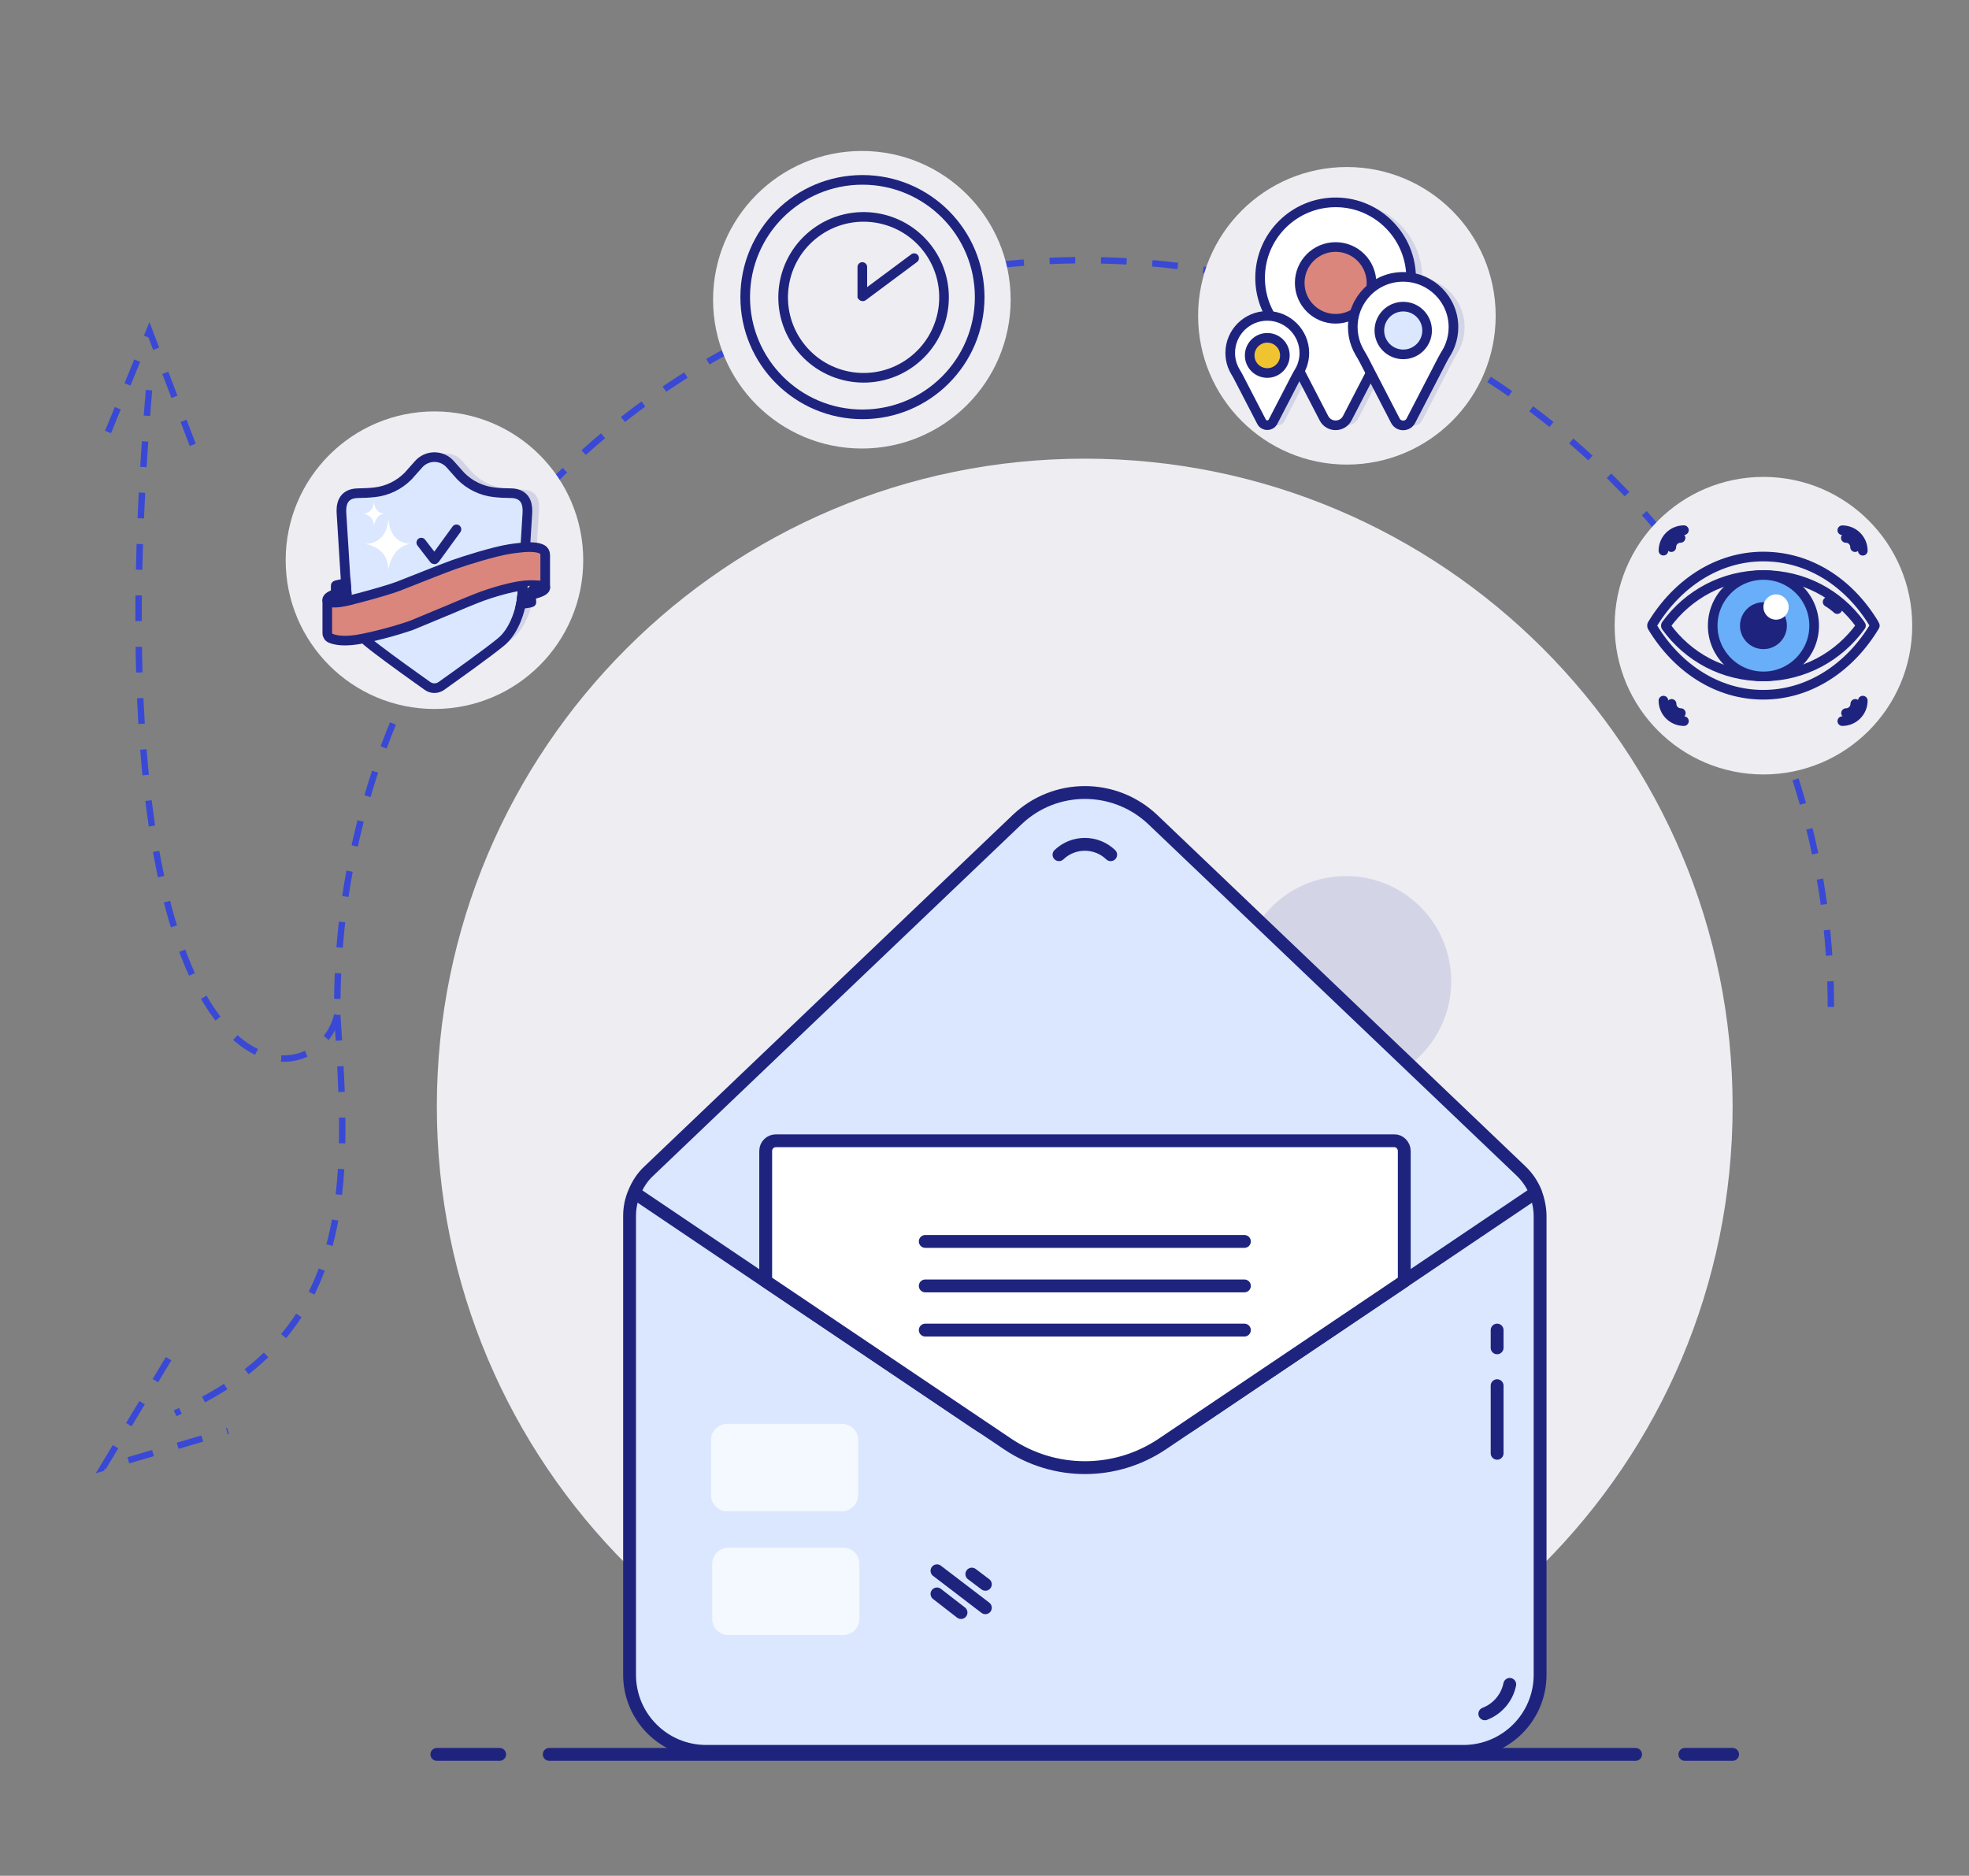 <svg width="613" height="584" viewBox="0 0 613 584" fill="none" xmlns="http://www.w3.org/2000/svg">
<rect x="0" y="0" width="613" height="584" fill="#808080" stroke="none"/>
<g id="hero-img">
<g id="Message_and_nofitications">
<path id="Vector" d="M337.704 546.204C449.102 546.204 539.408 455.898 539.408 344.5C539.408 233.102 449.102 142.796 337.704 142.796C226.306 142.796 136 233.102 136 344.5C136 455.898 226.306 546.204 337.704 546.204Z" fill="#EEEDF2"/>
<path id="Vector_2" d="M570 313.5C570 185.094 465.906 81 337.5 81C209.094 81 105 185.094 105 313.5" stroke="#3949D5" stroke-width="2" stroke-dasharray="8 8"/>
<g id="Bottom_line_15_">
<path id="Vector_3" d="M524.533 546.204H539.408" stroke="#1E247E" stroke-width="4" stroke-miterlimit="10" stroke-linecap="round" stroke-linejoin="round"/>
<path id="Vector_4" d="M170.99 546.204H509.19" stroke="#1E247E" stroke-width="4" stroke-miterlimit="10" stroke-linecap="round" stroke-linejoin="round"/>
<path id="Vector_5" d="M136 546.204H155.553" stroke="#1E247E" stroke-width="4" stroke-miterlimit="10" stroke-linecap="round" stroke-linejoin="round"/>
</g>
<g id="_x33_rd_notification_shadow">
<path id="Vector_6" d="M419.063 338.232C437.147 338.232 451.807 323.572 451.807 305.488C451.807 287.404 437.147 272.744 419.063 272.744C400.979 272.744 386.319 287.404 386.319 305.488C386.319 323.572 400.979 338.232 419.063 338.232Z" fill="#D3D5E7"/>
</g>
<g id="Envelope">
<path id="Shape_77_" d="M479.471 378.647V521.412C479.471 534.603 468.805 545.268 455.614 545.268H219.856C206.665 545.268 196 534.603 196 521.412V378.647C196 376.121 196.468 373.595 197.497 371.257C198.526 368.731 200.023 366.392 202.081 364.521L316.686 255.155C328.473 243.929 346.997 243.929 358.879 255.155L473.483 364.521C475.541 366.485 477.038 368.731 478.067 371.257C478.909 373.595 479.471 376.121 479.471 378.647Z" fill="#DBE7FE" stroke="#1E247E" stroke-width="4" stroke-miterlimit="10" stroke-linejoin="round"/>
<g id="Outer">
<path id="Vector_7" d="M477.974 371.35L437.184 398.855L372.163 442.639C351.394 456.672 324.17 456.672 303.307 442.639L238.287 398.855L197.497 371.35" stroke="#1E247E" stroke-width="4" stroke-miterlimit="10" stroke-linejoin="round"/>
<g id="Lines_33_">
<path id="Bottom_68_" d="M291.706 496.246L299.191 502.046" stroke="#1E247E" stroke-width="4" stroke-miterlimit="10" stroke-linecap="round"/>
<path id="Middle_56_" d="M291.706 489.042L306.769 500.549" stroke="#1E247E" stroke-width="4" stroke-miterlimit="10" stroke-linecap="round"/>
<path id="Top_70_" d="M302.559 490.071L306.769 493.252" stroke="#1E247E" stroke-width="4" stroke-miterlimit="10" stroke-linecap="round"/>
</g>
<g id="Vertical_line_5_">
<path id="Bottom_67_" d="M466.092 431.412V452.462" stroke="#1E247E" stroke-width="4" stroke-miterlimit="10" stroke-linecap="round"/>
<path id="Top_69_" d="M466.092 414.105V419.624" stroke="#1E247E" stroke-width="4" stroke-miterlimit="10" stroke-linecap="round"/>
</g>
<path id="Bottom_line_14_" d="M470.022 524.406C469.18 528.616 466.186 532.077 462.257 533.574" stroke="#1E247E" stroke-width="4" stroke-miterlimit="10" stroke-linecap="round" stroke-linejoin="round"/>
<g id="Content_14_" opacity="0.7">
<path id="Bottom_66_" d="M262.517 509.063H226.78C223.973 509.063 221.728 506.817 221.728 504.011V486.89C221.728 484.084 223.973 481.838 226.78 481.838H262.517C265.324 481.838 267.569 484.084 267.569 486.89V504.011C267.569 506.817 265.324 509.063 262.517 509.063Z" fill="white"/>
<path id="Top_68_" d="M262.143 470.518H226.405C223.599 470.518 221.353 468.273 221.353 465.466V448.346C221.353 445.539 223.599 443.294 226.405 443.294H262.143C264.95 443.294 267.195 445.539 267.195 448.346V465.466C267.102 468.273 264.856 470.518 262.143 470.518Z" fill="white"/>
</g>
</g>
<g id="Inner">
<g id="Letter">
<path id="Shape_76_" d="M437.184 358.346V398.855L361.872 449.562C347.278 459.385 328.286 459.385 313.692 449.562L238.38 398.855V358.346C238.38 356.569 239.784 355.165 241.561 355.165H434.003C435.687 355.072 437.184 356.569 437.184 358.346Z" fill="white" stroke="#1E247E" stroke-width="4" stroke-miterlimit="10" stroke-linejoin="round"/>
<g id="Content_13_">
<path id="Bottom_65_" d="M288.058 414.105H387.413" stroke="#1E247E" stroke-width="4" stroke-miterlimit="10" stroke-linecap="round" stroke-linejoin="round"/>
<path id="Middle_55_" d="M288.058 400.352H387.413" stroke="#1E247E" stroke-width="4" stroke-miterlimit="10" stroke-linecap="round" stroke-linejoin="round"/>
<path id="Top_67_" d="M288.058 386.506H387.413" stroke="#1E247E" stroke-width="4" stroke-miterlimit="10" stroke-linecap="round" stroke-linejoin="round"/>
</g>
</g>
<g id="Group">
<g id="Group_2">
<path id="Vector_8" d="M329.69 266.101C334.18 261.798 341.29 261.798 345.781 266.101" stroke="#1E247E" stroke-width="4" stroke-miterlimit="10" stroke-linecap="round" stroke-linejoin="round"/>
</g>
</g>
</g>
</g>
</g>
<g id="arrow-desktop">
<path id="Vector 13" d="M105 316C108.5 369.5 111 415.5 54.5 440" stroke="#3949D5" stroke-width="2" stroke-dasharray="8 8"/>
<path id="Vector 14" d="M52.5 423L32 457L71 445.5" stroke="#3949D5" stroke-width="2" stroke-dasharray="8 8"/>
</g>
<g id="arrow-mobile">
<path id="Vector 15" d="M105 316C98.5 344 27 349.5 46.5 120" stroke="#3949D5" stroke-width="2" stroke-dasharray="8 8"/>
<path id="Vector 16" d="M60 138.5L46.5 103L32 138.5" stroke="#3949D5" stroke-width="2" stroke-dasharray="8 8"/>
</g>
<g id="time">
<path id="Background_10_" d="M268.32 139.641C293.902 139.641 314.641 118.902 314.641 93.32C314.641 67.738 293.902 47 268.32 47C242.738 47 222 67.738 222 93.32C222 118.902 242.738 139.641 268.32 139.641Z" fill="#EEEDF2"/>
<path id="Vector_9" d="M288.982 77.665L287.777 78.558L288.982 77.665ZM283.763 112.699L284.656 113.904L284.656 113.904L283.763 112.699ZM248.73 107.479L247.524 108.372L248.73 107.479ZM253.949 72.446L254.842 73.651L254.842 73.651L253.949 72.446ZM269.962 83.125C269.962 82.297 269.291 81.625 268.462 81.625C267.634 81.625 266.962 82.297 266.962 83.125H269.962ZM268.462 92.193H266.962V92.686L267.255 93.083L268.462 92.193ZM268.716 92.193L267.82 90.989L267.641 91.123L267.508 91.303L268.716 92.193ZM285.497 81.573C286.161 81.079 286.299 80.139 285.805 79.474C285.31 78.81 284.37 78.672 283.706 79.166L285.497 81.573ZM303.5 92.5C303.5 111.83 287.83 127.5 268.5 127.5V130.5C289.487 130.5 306.5 113.487 306.5 92.5H303.5ZM268.5 127.5C249.17 127.5 233.5 111.83 233.5 92.5H230.5C230.5 113.487 247.513 130.5 268.5 130.5V127.5ZM233.5 92.5C233.5 73.17 249.17 57.5 268.5 57.5V54.5C247.513 54.5 230.5 71.513 230.5 92.5H233.5ZM268.5 57.5C287.83 57.5 303.5 73.17 303.5 92.5H306.5C306.5 71.513 289.487 54.5 268.5 54.5V57.5ZM287.777 78.558C295.517 89.008 293.32 103.753 282.87 111.493L284.656 113.904C296.437 105.178 298.914 88.554 290.188 76.773L287.777 78.558ZM282.87 111.493C272.42 119.233 257.675 117.036 249.935 106.586L247.524 108.372C256.25 120.153 272.875 122.63 284.656 113.904L282.87 111.493ZM249.935 106.586C242.195 96.137 244.392 81.391 254.842 73.651L253.056 71.241C241.275 79.966 238.799 96.591 247.524 108.372L249.935 106.586ZM254.842 73.651C265.292 65.912 280.037 68.109 287.777 78.558L290.188 76.773C281.462 64.992 264.838 62.515 253.056 71.241L254.842 73.651ZM266.962 83.125V92.193H269.962V83.125H266.962ZM267.255 93.083C267.532 93.459 268.003 93.763 268.589 93.763C269.176 93.763 269.646 93.459 269.923 93.083L267.508 91.303C267.716 91.02 268.095 90.763 268.589 90.763C269.083 90.763 269.462 91.02 269.67 91.303L267.255 93.083ZM269.611 93.396L285.497 81.573L283.706 79.166L267.82 90.989L269.611 93.396Z" fill="#1E247E"/>
</g>
<g id="safety">
<path id="Background_8_" d="M135.258 220.729C160.84 220.729 181.578 199.99 181.578 174.408C181.578 148.826 160.84 128.088 135.258 128.088C109.676 128.088 88.938 148.826 88.938 174.408C88.938 199.99 109.676 220.729 135.258 220.729Z" fill="#EEEDF2"/>
<g id="Shield">
<path id="Outer_shadow" d="M147.031 147.08C149.824 149.937 153.541 151.742 157.516 152.172C159.277 152.365 161.018 152.451 162.607 152.451C163.037 152.451 163.445 152.494 163.811 152.537C167.85 153.182 167.936 156.834 167.807 158.832C167.699 160.572 166.668 176.965 166.281 183.346C166.088 186.482 165.357 189.576 164.09 192.455C163.102 194.711 161.662 197.074 159.664 198.729C155.754 201.973 145.484 209.299 141.016 212.479C139.727 213.381 138.029 213.381 136.74 212.479C135.773 211.791 134.549 210.91 133.152 209.922C128.125 206.334 121.143 201.264 118.092 198.729C116.094 197.053 114.654 194.689 113.666 192.455C112.398 189.576 111.668 186.482 111.475 183.346C111.088 176.986 110.057 160.572 109.949 158.832C109.799 156.662 109.842 153.01 115.063 152.967C116.652 152.945 118.479 152.344 120.24 152.15C124.215 151.721 127.91 149.916 130.725 147.059L133.969 143.406C136.59 140.463 141.166 140.463 143.787 143.406L147.031 147.08Z" fill="#D2D4E6"/>
<path id="Shape_38_" d="M143.4 148.176C146.193 151.033 149.91 152.838 153.885 153.268C155.646 153.461 157.387 153.547 158.977 153.547C159.406 153.547 159.814 153.59 160.18 153.633C164.219 154.277 164.305 157.93 164.176 159.928C164.068 161.668 163.037 178.061 162.65 184.441C162.457 187.578 161.727 190.672 160.459 193.551C159.471 195.807 158.031 198.17 156.033 199.824C152.123 203.068 141.854 210.395 137.385 213.574C136.096 214.477 134.398 214.477 133.109 213.574C132.143 212.887 130.918 212.006 129.521 211.018C124.494 207.43 117.512 202.359 114.461 199.824C112.463 198.148 111.023 195.785 110.035 193.551C108.768 190.672 108.037 187.578 107.844 184.441C107.457 178.082 106.426 161.668 106.318 159.928C106.168 157.758 106.297 153.59 111.518 153.547C113.107 153.525 114.848 153.461 116.609 153.268C120.584 152.838 124.279 151.033 127.094 148.176L130.338 144.523C132.959 141.58 137.535 141.58 140.156 144.523L143.4 148.176Z" fill="#DBE7FE" stroke="#1E247E" stroke-width="3" stroke-miterlimit="10"/>
<path id="Check_mark" d="M131.154 168.93L135.129 174.086C135.193 174.172 135.301 174.172 135.365 174.086L142.111 164.805" stroke="#1E247E" stroke-width="3" stroke-miterlimit="10" stroke-linecap="round"/>
<g id="Stripe">
<path id="Shape_37_" d="M169.74 182.744C169.762 182.744 169.74 182.68 169.74 182.658V172.754C169.74 172.066 169.396 171.4 168.795 171.057C167.656 170.412 165.744 170.24 163.531 170.369C163.338 170.369 163.123 170.391 162.908 170.412C162.844 170.412 162.779 170.412 162.715 170.434C162.521 170.455 162.307 170.477 162.113 170.498C161.018 170.605 159.857 170.756 158.719 170.928C153.67 171.723 144.754 174.559 141.359 175.762C140.07 176.213 137.771 177.094 135.258 178.082C135.107 178.146 134.957 178.189 134.807 178.254C130.467 179.951 125.59 181.906 123.979 182.529C122.002 183.303 116.438 184.936 111.754 186.16C110.443 186.504 109.197 186.805 108.145 187.062C108.123 187.062 108.08 187.084 108.059 187.084C107.951 187.105 107.865 187.127 107.779 187.148C105.738 187.6 104.363 187.686 103.461 187.6C103.396 187.6 103.332 187.6 103.289 187.578C103.246 187.578 103.182 187.557 103.139 187.557C103.096 187.557 103.053 187.535 103.031 187.535H103.01C102.945 187.535 102.902 187.514 102.838 187.514C102.301 187.406 102.043 187.256 101.936 187.191C101.914 187.17 101.893 187.191 101.893 187.213V197.117C101.893 197.805 102.301 198.449 102.945 198.707C104.363 199.309 107.393 199.975 113.064 198.793C113.172 198.771 113.258 198.75 113.365 198.729C113.365 198.729 113.365 198.729 113.387 198.729C121.873 196.945 128.125 194.689 128.125 194.689L134.85 191.896L135.301 191.703L139.963 189.77C139.963 189.77 148.256 186.16 151.779 185.043C151.779 185.043 156.613 183.367 161.383 182.508C161.383 182.508 164.025 182.078 166.195 182.164C168.258 182.293 169.418 182.529 169.74 182.744Z" fill="#DA867D" stroke="#1E247E" stroke-width="3" stroke-miterlimit="10"/>
<path id="Right_bottom_part" d="M165.293 185.15L165.443 187.492C165.443 187.535 165.422 187.557 165.4 187.557C165.035 187.643 163.359 187.986 162.199 188.008C162.393 187.127 162.457 186.59 162.543 185.666C163.016 185.537 163.553 185.43 164.197 185.322C164.434 185.322 165.078 185.193 165.293 185.15Z" fill="#F5F5F7" stroke="#1E247E" stroke-width="3" stroke-miterlimit="10"/>
<path id="Right_top_part" d="M169.74 182.744C169.74 182.744 170.578 184.205 164.885 185.236C164.67 185.279 164.434 185.322 164.197 185.365C163.553 185.473 163.016 185.58 162.543 185.709C162.586 185.301 162.629 184.893 162.65 184.484C162.693 183.883 162.736 183.195 162.779 182.443C162.779 182.422 167.484 181.777 169.74 182.744Z" fill="#D5D6DE" stroke="#1E247E" stroke-width="3" stroke-miterlimit="10"/>
<path id="Left_bottom_part" d="M108.209 186.955C108.102 186.977 108.016 186.998 107.908 187.02C105.803 187.449 104.406 187.535 103.482 187.449C103.418 187.449 103.354 187.449 103.289 187.428C103.225 187.428 103.182 187.406 103.139 187.406C103.096 187.406 103.053 187.385 103.031 187.385H103.01C102.945 187.385 102.902 187.363 102.838 187.363C102.279 187.256 102.022 187.105 101.914 187.041C101.871 187.02 101.871 186.998 101.871 186.998C101.871 186.998 101.398 185.859 104.363 184.936C104.449 184.914 104.557 184.871 104.643 184.85C105.932 184.441 107.006 184.141 107.865 183.904C107.887 184.098 107.887 184.27 107.908 184.42C107.908 184.441 107.908 184.463 107.908 184.506C107.973 185.344 108.059 186.139 108.209 186.955Z" fill="#D5D6DE" stroke="#1E247E" stroke-width="3" stroke-miterlimit="10"/>
<path id="Left_top_part" d="M107.887 183.84C107.844 183.131 107.801 182.422 107.736 181.584C106.662 181.756 105.244 182.035 104.578 182.25C104.535 182.271 104.514 182.314 104.514 182.357V184.914C105.781 184.506 106.812 184.162 107.65 183.926L107.887 183.84Z" fill="#F5F5F7" stroke="#1E247E" stroke-width="3" stroke-miterlimit="10"/>
</g>
<g id="Inner_sparkles">
<path id="Bottom_21_" d="M127.826 169.352C120.717 169.005 120.89 161.072 120.89 161.072C120.717 169.742 113.564 169.352 113.564 169.352C113.564 169.352 120.89 170.046 120.89 177.416C120.89 177.416 121.8 170.046 127.826 169.352Z" fill="white"/>
<path id="Top_22_" d="M119.676 159.902C116.338 159.728 116.425 156 116.425 156C116.338 160.075 113 159.902 113 159.902C113 159.902 116.425 160.248 116.425 163.717C116.425 163.673 116.858 160.205 119.676 159.902Z" fill="white"/>
</g>
</g>
</g>
<g id="eye">
<g id="Face_ID">
<path id="Backround" d="M549 241.115C574.582 241.115 595.32 220.377 595.32 194.795C595.32 169.213 574.582 148.475 549 148.475C523.418 148.475 502.68 169.213 502.68 194.795C502.68 220.377 523.418 241.115 549 241.115Z" fill="#EEEDF2"/>
<g id="Eye">
<path id="Vector_10" d="M583.654 194.666L582.322 195.355L582.36 195.429L582.406 195.498L583.654 194.666ZM583.654 194.902L582.406 194.07L582.386 194.101L582.367 194.132L583.654 194.902ZM514.432 195.203L513.136 195.959L513.142 195.969L513.148 195.979L514.432 195.203ZM514.432 194.365L515.697 195.171L515.705 195.158L515.713 195.145L514.432 194.365ZM583.332 194.043L584.664 193.354L584.64 193.308L584.613 193.263L583.332 194.043ZM579.336 194.709L578.061 195.499C578.121 195.597 578.193 195.688 578.275 195.77L579.336 194.709ZM579.336 194.881L578.275 193.82C578.217 193.879 578.163 193.942 578.115 194.01L579.336 194.881ZM518.729 195.117L517.48 195.949C517.491 195.965 517.501 195.98 517.512 195.995L518.729 195.117ZM518.729 194.494L517.514 193.613C517.503 193.629 517.491 193.646 517.48 193.662L518.729 194.494ZM579.057 194.258L580.332 193.468C580.312 193.437 580.292 193.406 580.27 193.376L579.057 194.258ZM569.752 186.118C569.042 185.692 568.12 185.922 567.694 186.633C567.268 187.343 567.498 188.264 568.209 188.691L569.752 186.118ZM570.981 190.75C571.594 191.306 572.543 191.26 573.099 190.646C573.656 190.033 573.61 189.084 572.996 188.528L570.981 190.75ZM582.406 195.498C582.227 195.229 582.187 194.964 582.187 194.784C582.187 194.605 582.227 194.339 582.406 194.07L584.902 195.734C585.125 195.401 585.187 195.05 585.187 194.784C585.187 194.519 585.125 194.167 584.902 193.834L582.406 195.498ZM582.367 194.132C574.825 206.73 562.614 214.801 548.957 214.801V217.801C563.874 217.801 576.972 208.985 584.941 195.673L582.367 194.132ZM548.957 214.801C535.356 214.801 523.275 206.936 515.715 194.427L513.148 195.979C521.143 209.208 534.113 217.801 548.957 217.801V214.801ZM515.727 194.447C515.795 194.564 515.819 194.678 515.819 194.776C515.819 194.872 515.796 195.015 515.697 195.171L513.166 193.56C512.69 194.308 512.726 195.256 513.136 195.959L515.727 194.447ZM515.713 195.145C523.276 182.715 535.402 174.768 548.957 174.768V171.768C534.152 171.768 521.142 180.449 513.15 193.586L515.713 195.145ZM548.957 174.768C562.527 174.768 574.497 182.407 582.051 194.823L584.613 193.263C576.612 180.112 563.747 171.768 548.957 171.768V174.768ZM582 194.732L582.322 195.355L584.987 193.977L584.664 193.354L582 194.732ZM578.275 195.77C577.952 195.446 577.868 195.06 577.868 194.795C577.868 194.529 577.952 194.144 578.275 193.82L580.397 195.942C580.763 195.575 580.868 195.125 580.868 194.795C580.868 194.465 580.763 194.015 580.397 193.648L578.275 195.77ZM578.115 194.01C571.594 203.152 560.953 209.086 548.957 209.086V212.086C561.968 212.086 573.5 205.645 580.557 195.752L578.115 194.01ZM548.957 209.086C536.997 209.086 526.484 203.296 519.945 194.239L517.512 195.995C524.594 205.802 535.995 212.086 548.957 212.086V209.086ZM519.977 194.285C520.184 194.596 520.184 195.016 519.977 195.326L517.48 193.662C517.016 194.359 517.016 195.252 517.48 195.949L519.977 194.285ZM519.943 195.375C526.484 186.357 537.042 180.525 548.957 180.525V177.525C536.036 177.525 524.594 183.854 517.514 193.613L519.943 195.375ZM548.957 180.525C560.885 180.525 571.309 186.153 577.843 195.14L580.27 193.376C573.183 183.628 561.865 177.525 548.957 177.525V180.525ZM577.781 195.047L578.061 195.499L580.611 193.919L580.332 193.468L577.781 195.047ZM568.209 188.691C569.198 189.284 570.128 189.977 570.981 190.75L572.996 188.528C572 187.625 570.912 186.814 569.752 186.118L568.209 188.691Z" fill="#1E247E"/>
<g id="Cornea">
<path id="Iris" d="M549 210.586C557.721 210.586 564.791 203.516 564.791 194.795C564.791 186.074 557.721 179.004 549 179.004C540.279 179.004 533.209 186.074 533.209 194.795C533.209 203.516 540.279 210.586 549 210.586Z" fill="#69AEF8" stroke="#1E247E" stroke-width="3" stroke-miterlimit="10" stroke-linecap="round" stroke-linejoin="round"/>
<path id="Pupil" d="M549 200.596C552.204 200.596 554.801 197.999 554.801 194.795C554.801 191.591 552.204 188.994 549 188.994C545.796 188.994 543.199 191.591 543.199 194.795C543.199 197.999 545.796 200.596 549 200.596Z" fill="#1E247E" stroke="#1E247E" stroke-width="3" stroke-miterlimit="10" stroke-linecap="round" stroke-linejoin="round"/>
<path id="Blink" d="M552.932 192.926C555.103 192.926 556.863 191.166 556.863 188.994C556.863 186.823 555.103 185.062 552.932 185.062C550.76 185.062 549 186.823 549 188.994C549 191.166 550.76 192.926 552.932 192.926Z" fill="white"/>
</g>
</g>
<g id="Corner_lines">
<g id="Bottom_right">
<path id="Bottom_49_" d="M579.938 218.127C579.938 221.65 577.08 224.508 573.557 224.508" stroke="#1E247E" stroke-width="3" stroke-miterlimit="10" stroke-linecap="round"/>
<path id="Top_51_" d="M577.596 219.137C577.596 220.727 576.307 222.016 574.717 222.016" stroke="#1E247E" stroke-width="3" stroke-miterlimit="10" stroke-linecap="round"/>
</g>
<g id="Top_right">
<path id="Bottom_48_" d="M577.531 170.346C577.531 168.756 576.242 167.467 574.652 167.467" stroke="#1E247E" stroke-width="3" stroke-miterlimit="10" stroke-linecap="round"/>
<path id="Top_50_" d="M573.557 165.082C577.08 165.082 579.938 167.939 579.938 171.463" stroke="#1E247E" stroke-width="3" stroke-miterlimit="10" stroke-linecap="round"/>
</g>
<g id="Bottom_left">
<path id="Bottom_47_" d="M524.25 224.508C520.727 224.508 517.869 221.65 517.869 218.127" stroke="#1E247E" stroke-width="3" stroke-miterlimit="10" stroke-linecap="round"/>
<path id="Top_49_" d="M520.404 219.137C520.404 220.727 521.693 222.016 523.283 222.016" stroke="#1E247E" stroke-width="3" stroke-miterlimit="10" stroke-linecap="round"/>
</g>
<g id="Top_left">
<path id="Bottom_46_" d="M520.318 170.346C520.318 168.756 521.607 167.467 523.197 167.467" stroke="#1E247E" stroke-width="3" stroke-miterlimit="10" stroke-linecap="round"/>
<path id="Top_48_" d="M517.869 171.441C517.869 167.918 520.727 165.061 524.25 165.061" stroke="#1E247E" stroke-width="3" stroke-miterlimit="10" stroke-linecap="round"/>
</g>
</g>
</g>
</g>
<g id="arrow-gps-location-svgrepo-com">
<path id="Background_10__2" d="M419.32 144.641C444.902 144.641 465.641 123.902 465.641 98.32C465.641 72.738 444.902 52 419.32 52C393.738 52 373 72.738 373 98.32C373 123.902 393.738 144.641 419.32 144.641Z" fill="#EEEDF2"/>
<g id="Pins">
<g id="Shadows">
<path id="Right_27_" d="M455.961 101.93C455.961 103.778 455.617 105.54 455.016 107.194C454.672 108.139 454.242 109.063 453.705 109.923C453.254 110.653 452.846 111.384 452.438 112.157L442.705 130.977C441.695 132.932 438.881 132.932 437.871 130.977L428.139 112.157C427.752 111.405 427.322 110.653 426.871 109.923C426.355 109.063 425.926 108.161 425.561 107.194C424.959 105.518 424.615 103.735 424.615 101.845C424.615 93.165 431.684 86.118 440.406 86.204C449.043 86.29 456.004 93.358 455.961 101.93Z" fill="#D3D5E7"/>
<path id="Middle_29_" d="M442.77 86.612C442.748 89.384 442.254 92.048 441.373 94.518C440.857 95.958 440.191 97.311 439.418 98.6C438.752 99.696 438.107 100.813 437.527 101.952L422.896 130.225C421.371 133.169 417.16 133.169 415.635 130.225L401.004 101.973C400.424 100.835 399.779 99.718 399.113 98.622C398.34 97.333 397.674 95.958 397.158 94.54C396.256 92.026 395.762 89.341 395.762 86.526C395.762 73.485 406.396 62.915 419.48 63.022C432.371 63.087 442.834 73.722 442.77 86.612Z" fill="#D3D5E7"/>
<path id="Left_27_" d="M409.533 109.944C409.533 111.298 409.275 112.608 408.846 113.811C408.588 114.52 408.266 115.186 407.879 115.809C407.557 116.347 407.234 116.884 406.955 117.442L399.779 131.3C399.027 132.739 396.965 132.739 396.213 131.3L389.037 117.442C388.758 116.884 388.436 116.347 388.113 115.809C387.727 115.186 387.404 114.499 387.146 113.811C386.695 112.587 386.459 111.255 386.459 109.88C386.459 103.477 391.68 98.3 398.104 98.343C404.42 98.407 409.555 103.628 409.533 109.944Z" fill="#D3D5E7"/>
</g>
<g id="Middle_27_">
<path id="Shape_45_" d="M439.311 86.612C439.289 89.384 438.795 92.048 437.914 94.518C437.398 95.958 436.732 97.311 435.959 98.6C435.293 99.696 434.648 100.813 434.068 101.952L419.437 130.204C417.912 133.147 413.701 133.147 412.176 130.204L397.545 101.952C396.965 100.813 396.32 99.696 395.654 98.6C394.881 97.311 394.215 95.936 393.699 94.518C392.797 92.005 392.303 89.319 392.303 86.505C392.303 73.464 402.937 62.893 416.021 63.001C428.912 63.087 439.375 73.722 439.311 86.612Z" fill="white" stroke="#1E247E" stroke-width="3" stroke-miterlimit="10" stroke-linecap="round"/>
<path id="Dot_3_" d="M415.807 99.245C421.977 99.245 426.979 94.243 426.979 88.073C426.979 81.903 421.977 76.901 415.807 76.901C409.637 76.901 404.635 81.903 404.635 88.073C404.635 94.243 409.637 99.245 415.807 99.245Z" fill="#DA867D" stroke="#1E247E" stroke-width="3" stroke-miterlimit="10" stroke-linecap="round"/>
</g>
<g id="Left_26_">
<path id="Shape_44_" d="M406.074 109.944C406.074 111.298 405.816 112.608 405.387 113.811C405.129 114.52 404.807 115.186 404.42 115.809C404.098 116.347 403.775 116.884 403.496 117.442L396.32 131.3C395.568 132.739 393.506 132.739 392.754 131.3L385.578 117.442C385.299 116.884 384.977 116.347 384.654 115.809C384.268 115.186 383.945 114.499 383.687 113.811C383.236 112.587 383 111.255 383 109.88C383 103.477 388.221 98.3 394.645 98.343C400.961 98.407 406.096 103.606 406.074 109.944Z" fill="white" stroke="#1E247E" stroke-width="3" stroke-miterlimit="10" stroke-linecap="round"/>
<path id="Dot_1_" d="M394.537 116.132C397.563 116.132 400.016 113.679 400.016 110.653C400.016 107.627 397.563 105.175 394.537 105.175C391.511 105.175 389.059 107.627 389.059 110.653C389.059 113.679 391.511 116.132 394.537 116.132Z" fill="#F0C330" stroke="#1E247E" stroke-width="3" stroke-miterlimit="10" stroke-linecap="round"/>
</g>
<g id="Right_26_">
<path id="Shape_43_" d="M452.502 101.93C452.502 103.778 452.158 105.54 451.557 107.194C451.213 108.139 450.783 109.063 450.246 109.923C449.795 110.653 449.387 111.384 448.979 112.157L439.246 130.977C438.236 132.932 435.422 132.932 434.412 130.977L424.68 112.157C424.293 111.405 423.863 110.653 423.412 109.923C422.896 109.063 422.467 108.161 422.102 107.194C421.5 105.518 421.156 103.735 421.156 101.845C421.156 93.165 428.225 86.118 436.947 86.204C445.584 86.268 452.545 93.337 452.502 101.93Z" fill="white" stroke="#1E247E" stroke-width="3" stroke-miterlimit="10" stroke-linecap="round"/>
<path id="Dot_2_" d="M436.861 110.331C440.967 110.331 444.295 107.003 444.295 102.897C444.295 98.792 440.967 95.464 436.861 95.464C432.756 95.464 429.428 98.792 429.428 102.897C429.428 107.003 432.756 110.331 436.861 110.331Z" fill="#DBE7FE" stroke="#1E247E" stroke-width="3" stroke-miterlimit="10" stroke-linecap="round"/>
</g>
</g>
</g>
</g>
</svg>
